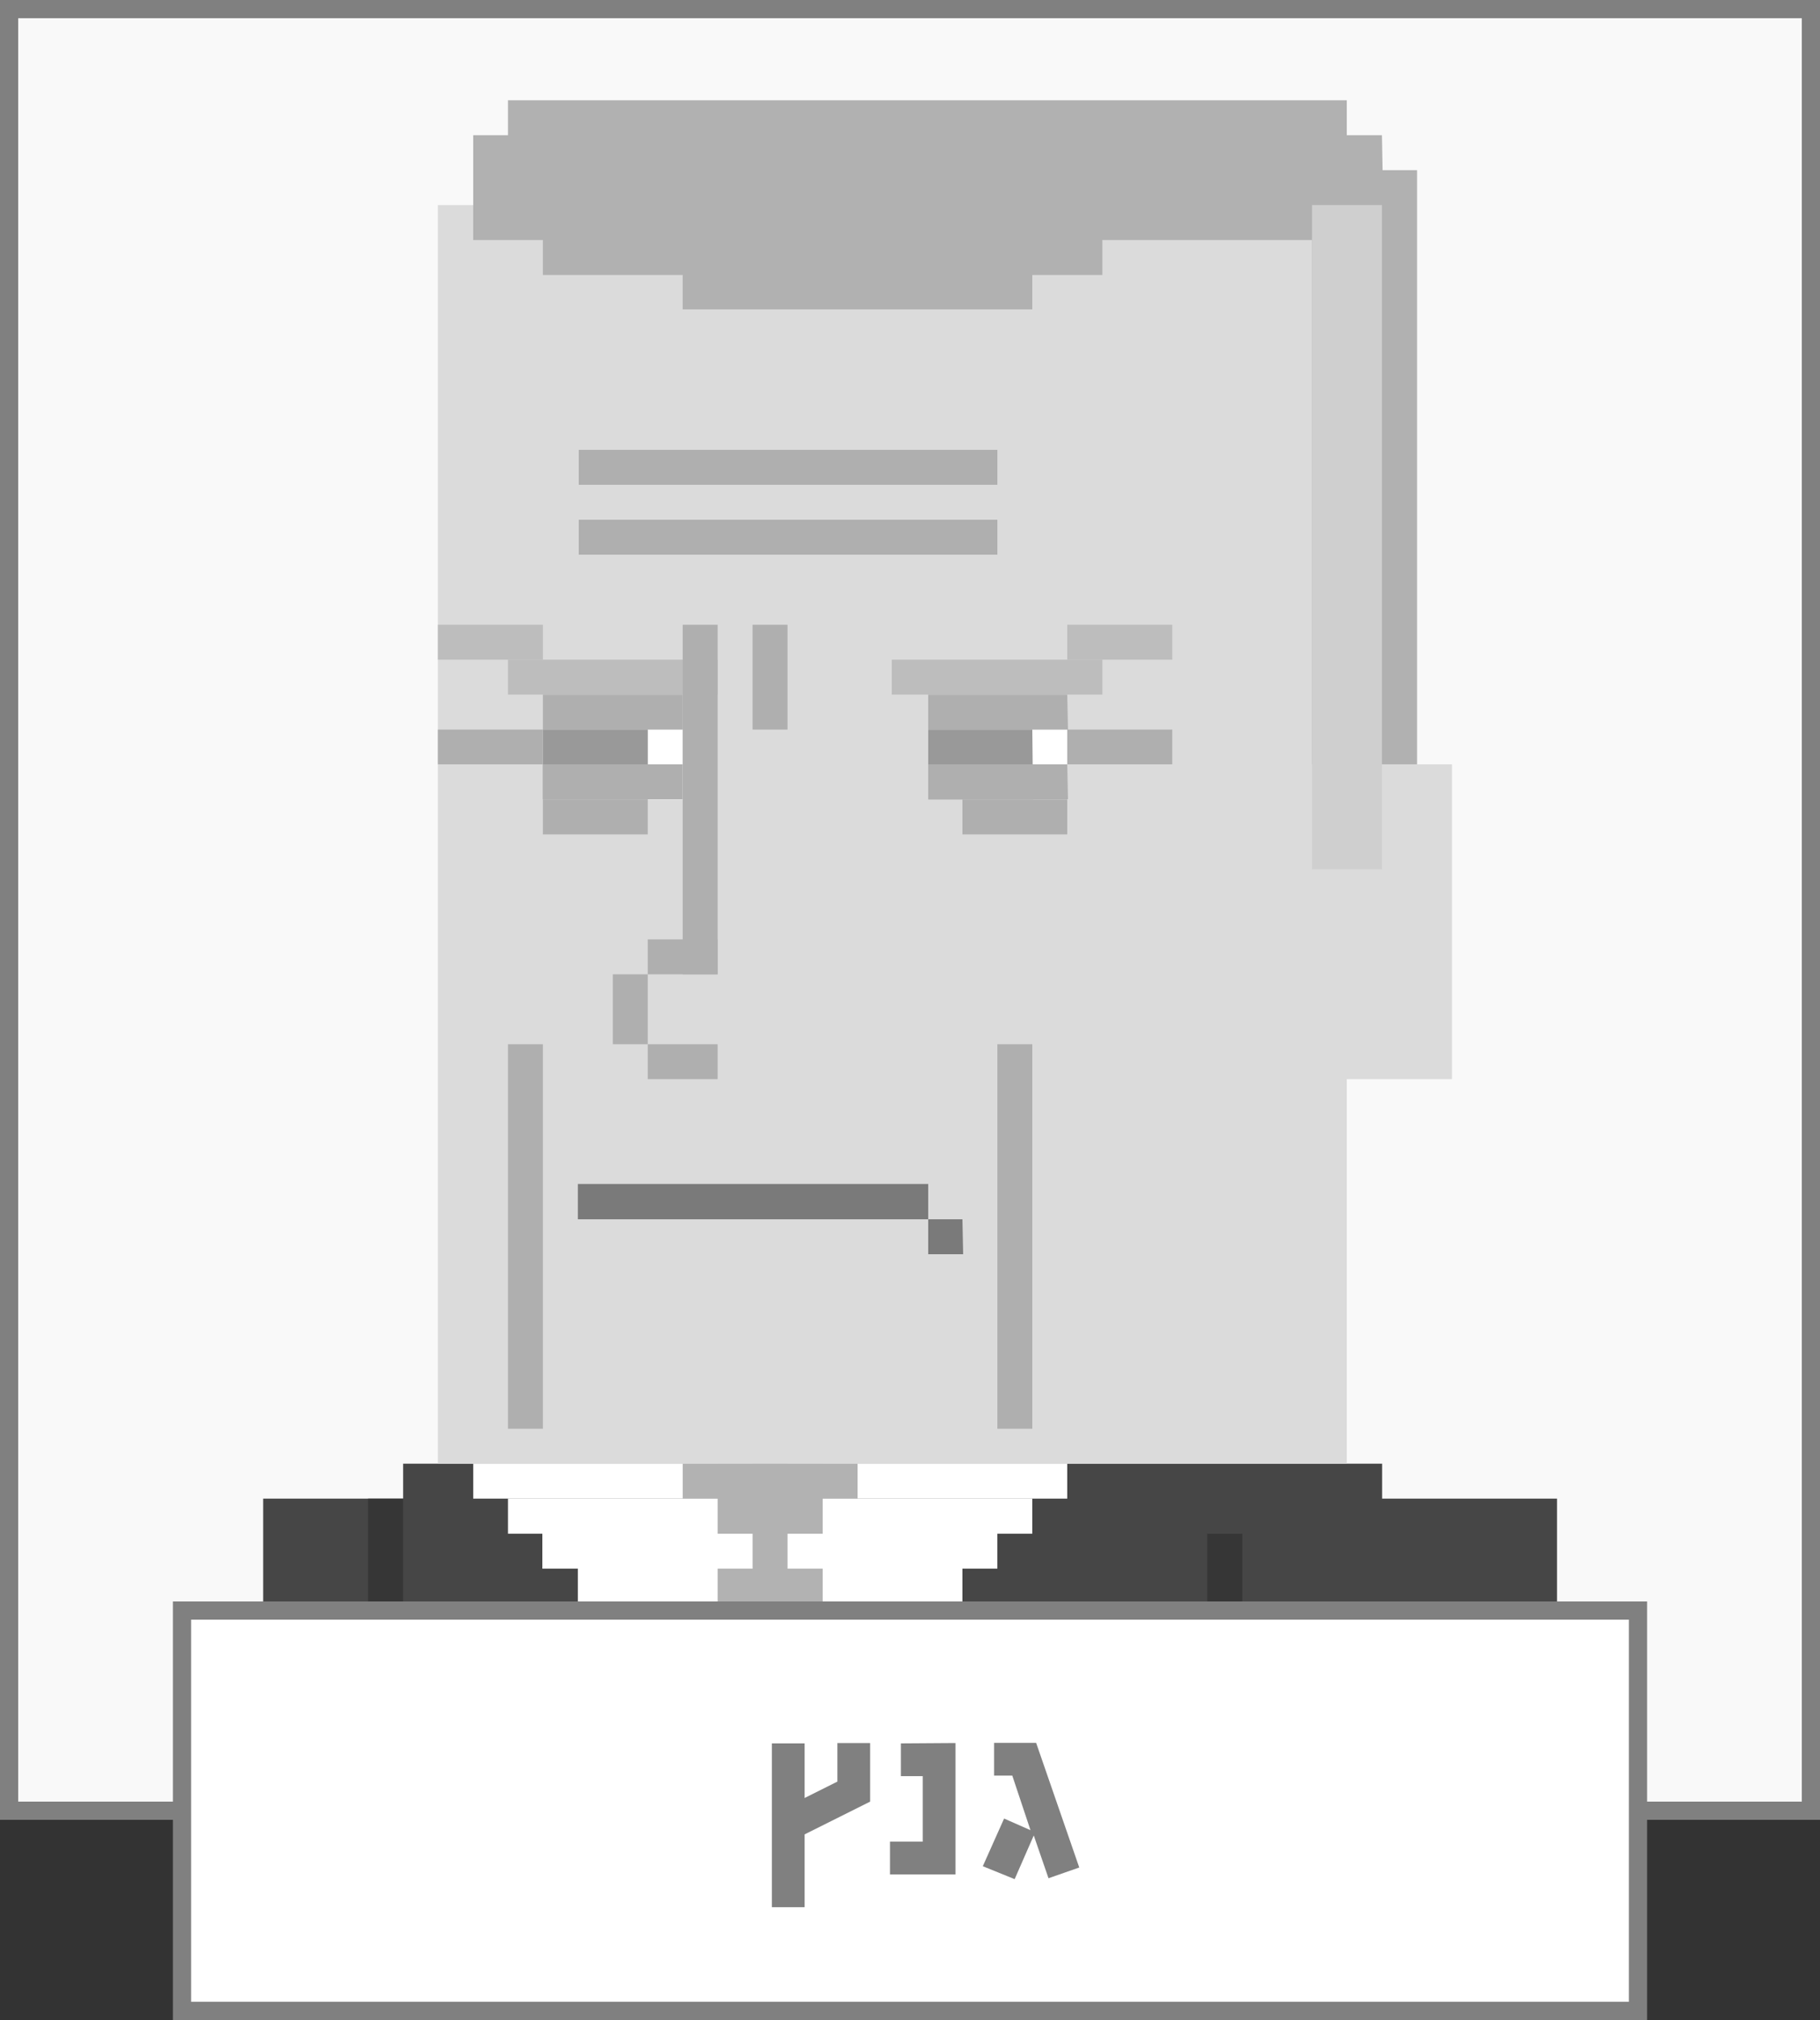 <svg xmlns="http://www.w3.org/2000/svg" viewBox="0 0 100 111"><rect x="0" y="0" width="100" height="111" fill="#333333" stroke="none"/><defs><style>.cls-1{fill:#f9f9f9;}.cls-2{fill:gray;}.cls-3{fill:#464646;}.cls-4{fill:#363636;}.cls-5{fill:#b2b2b2;}.cls-6{fill:#fff;}.cls-7{fill:#dbdbdb;}.cls-8{fill:#b1b1b1;}.cls-9{fill:#999;}.cls-10{fill:#afafaf;}.cls-11{fill:#bdbdbd;}.cls-12{fill:#7a7a7a;}.cls-13{fill:#cfcfcf;}</style></defs><title>sqr-bw-gantz_2</title><g id="Layer_2" data-name="Layer 2"><g id="Layer_5" data-name="Layer 5"><g id="sqr-bw-gantz"><rect class="cls-1" width="100" height="100"/><path class="cls-2" d="M0,0V100H100V0ZM99,99H1V1H99Z"/><rect class="cls-3" x="14.46" y="82.35" width="17.29" height="17.65"/><rect class="cls-4" x="20.22" y="82.35" width="7.68" height="17.65"/><rect class="cls-3" x="22.15" y="80.43" width="53.79" height="19.57"/><rect class="cls-4" x="66.33" y="84.28" width="17.29" height="15.72"/><rect class="cls-4" x="41.35" y="80.43" width="1.92" height="19.57"/><rect class="cls-3" x="68.26" y="82.35" width="17.29" height="17.65"/><path class="cls-5" d="M49,90H35.59V92H49Z"/><path class="cls-6" d="M51,88.12H33.67V90H51Z"/><path class="cls-5" d="M47.12,88.12H37.51v5.76h9.61Z"/><path class="cls-6" d="M52.88,86.2H31.75v1.92H52.88Z"/><path class="cls-6" d="M54.8,84.28h-25V86.2h25Z"/><path class="cls-6" d="M56.72,82.35H27.91v1.93H56.72Z"/><path class="cls-6" d="M58.64,80.43H26v1.92H58.64Z"/><path class="cls-5" d="M45.2,80.43H39.43v3.85H45.2Z"/><path class="cls-5" d="M43.27,84.28H41.35V86.2h1.92Z"/><path class="cls-5" d="M45.2,86.2H39.43v9.6H45.2Z"/><path class="cls-5" d="M47.12,80.43H37.51v1.92h9.61Z"/><path class="cls-7" d="M74,11.27H24.06V80.43H74Z"/><path class="cls-8" d="M77.86,9.35H72.09v36.5h5.77Z"/><path class="cls-8" d="M75.93,7.43H26v3.84h50Z"/><path class="cls-8" d="M75.93,9.35H26v3.84h50Z"/><path class="cls-8" d="M74,5.51H27.91V9.35H74Z"/><path class="cls-8" d="M60.57,7.43H29.83v7.68H60.57Z"/><path class="cls-8" d="M56.72,11.27H37.51V17H56.72Z"/><path class="cls-7" d="M79.78,42H70.17V59.3h9.61Z"/><path class="cls-6" d="M58.64,40.09H56.72v3.84h1.92Z"/><path class="cls-9" d="M56.72,40.09H51v3.84h5.76Z"/><path class="cls-10" d="M58.64,38.17H51v1.92h7.68Z"/><path class="cls-10" d="M64.41,40.09H58.64V42h5.77Z"/><path class="cls-10" d="M58.64,42H51v1.92h7.68Z"/><path class="cls-10" d="M58.64,43.93H52.88v1.92h5.76Z"/><path class="cls-11" d="M60.57,36.25H49v1.92H60.57Z"/><path class="cls-11" d="M64.41,34.33H58.64v1.92h5.77Z"/><path class="cls-6" d="M37.51,40.09H35.59v3.84h1.92Z"/><path class="cls-9" d="M35.59,40.09H29.83v3.84h5.76Z"/><path class="cls-10" d="M37.51,38.17H29.83v1.92h7.68Z"/><path class="cls-10" d="M29.83,40.09H24.06V42h5.77Z"/><path class="cls-10" d="M37.51,42H29.83v1.92h7.68Z"/><path class="cls-10" d="M35.59,43.93H29.83v1.92h5.76Z"/><path class="cls-11" d="M39.43,36.25H27.91v1.92H39.43Z"/><path class="cls-11" d="M29.83,34.33H24.06v1.92h5.77Z"/><path class="cls-12" d="M51,65.06H31.75V67H51Z"/><path class="cls-12" d="M52.88,67H51v1.92h1.92Z"/><path class="cls-10" d="M39.43,34.33H37.51V53.54h1.92Z"/><path class="cls-10" d="M39.43,51.62H35.59v1.92h3.84Z"/><path class="cls-10" d="M39.43,57.38H35.59V59.3h3.84Z"/><path class="cls-10" d="M35.59,53.54H33.67v3.84h1.92Z"/><path class="cls-13" d="M75.93,11.27H72.09v36.5h3.84Z"/><path class="cls-10" d="M54.8,28.56h-23v1.92h23Z"/><path class="cls-10" d="M54.8,24.72h-23v1.92h23Z"/><path class="cls-10" d="M56.72,57.38H54.8V78.51h1.92Z"/><path class="cls-10" d="M29.83,57.38H27.91V78.51h1.92Z"/><path class="cls-10" d="M43.27,34.33H41.35v5.76h1.92Z"/><path class="cls-2" d="M0,0V100H100V0ZM99,99H1V1H99Z"/><rect class="cls-6" x="10" y="88.5" width="80" height="22"/><path class="cls-2" d="M90.5,111H9.5V88h81Zm-80-1h79V89h-79Z"/><path class="cls-2" d="M47.81,99l-3.6,1.8v4h-1.8v-9h1.8v3l1.8-.9V95.78h1.8Z"/><path class="cls-2" d="M52.5,95.78V103H48.9v-1.8h1.8v-3.6H49.5v-1.8Z"/><path class="cls-2" d="M55.17,99.93l1.45.64-1-3h-1v-1.8h2.31l2.37,6.85-1.69.59-.81-2.35-1.05,2.4L54,102.55Z"/></g></g></g></svg>